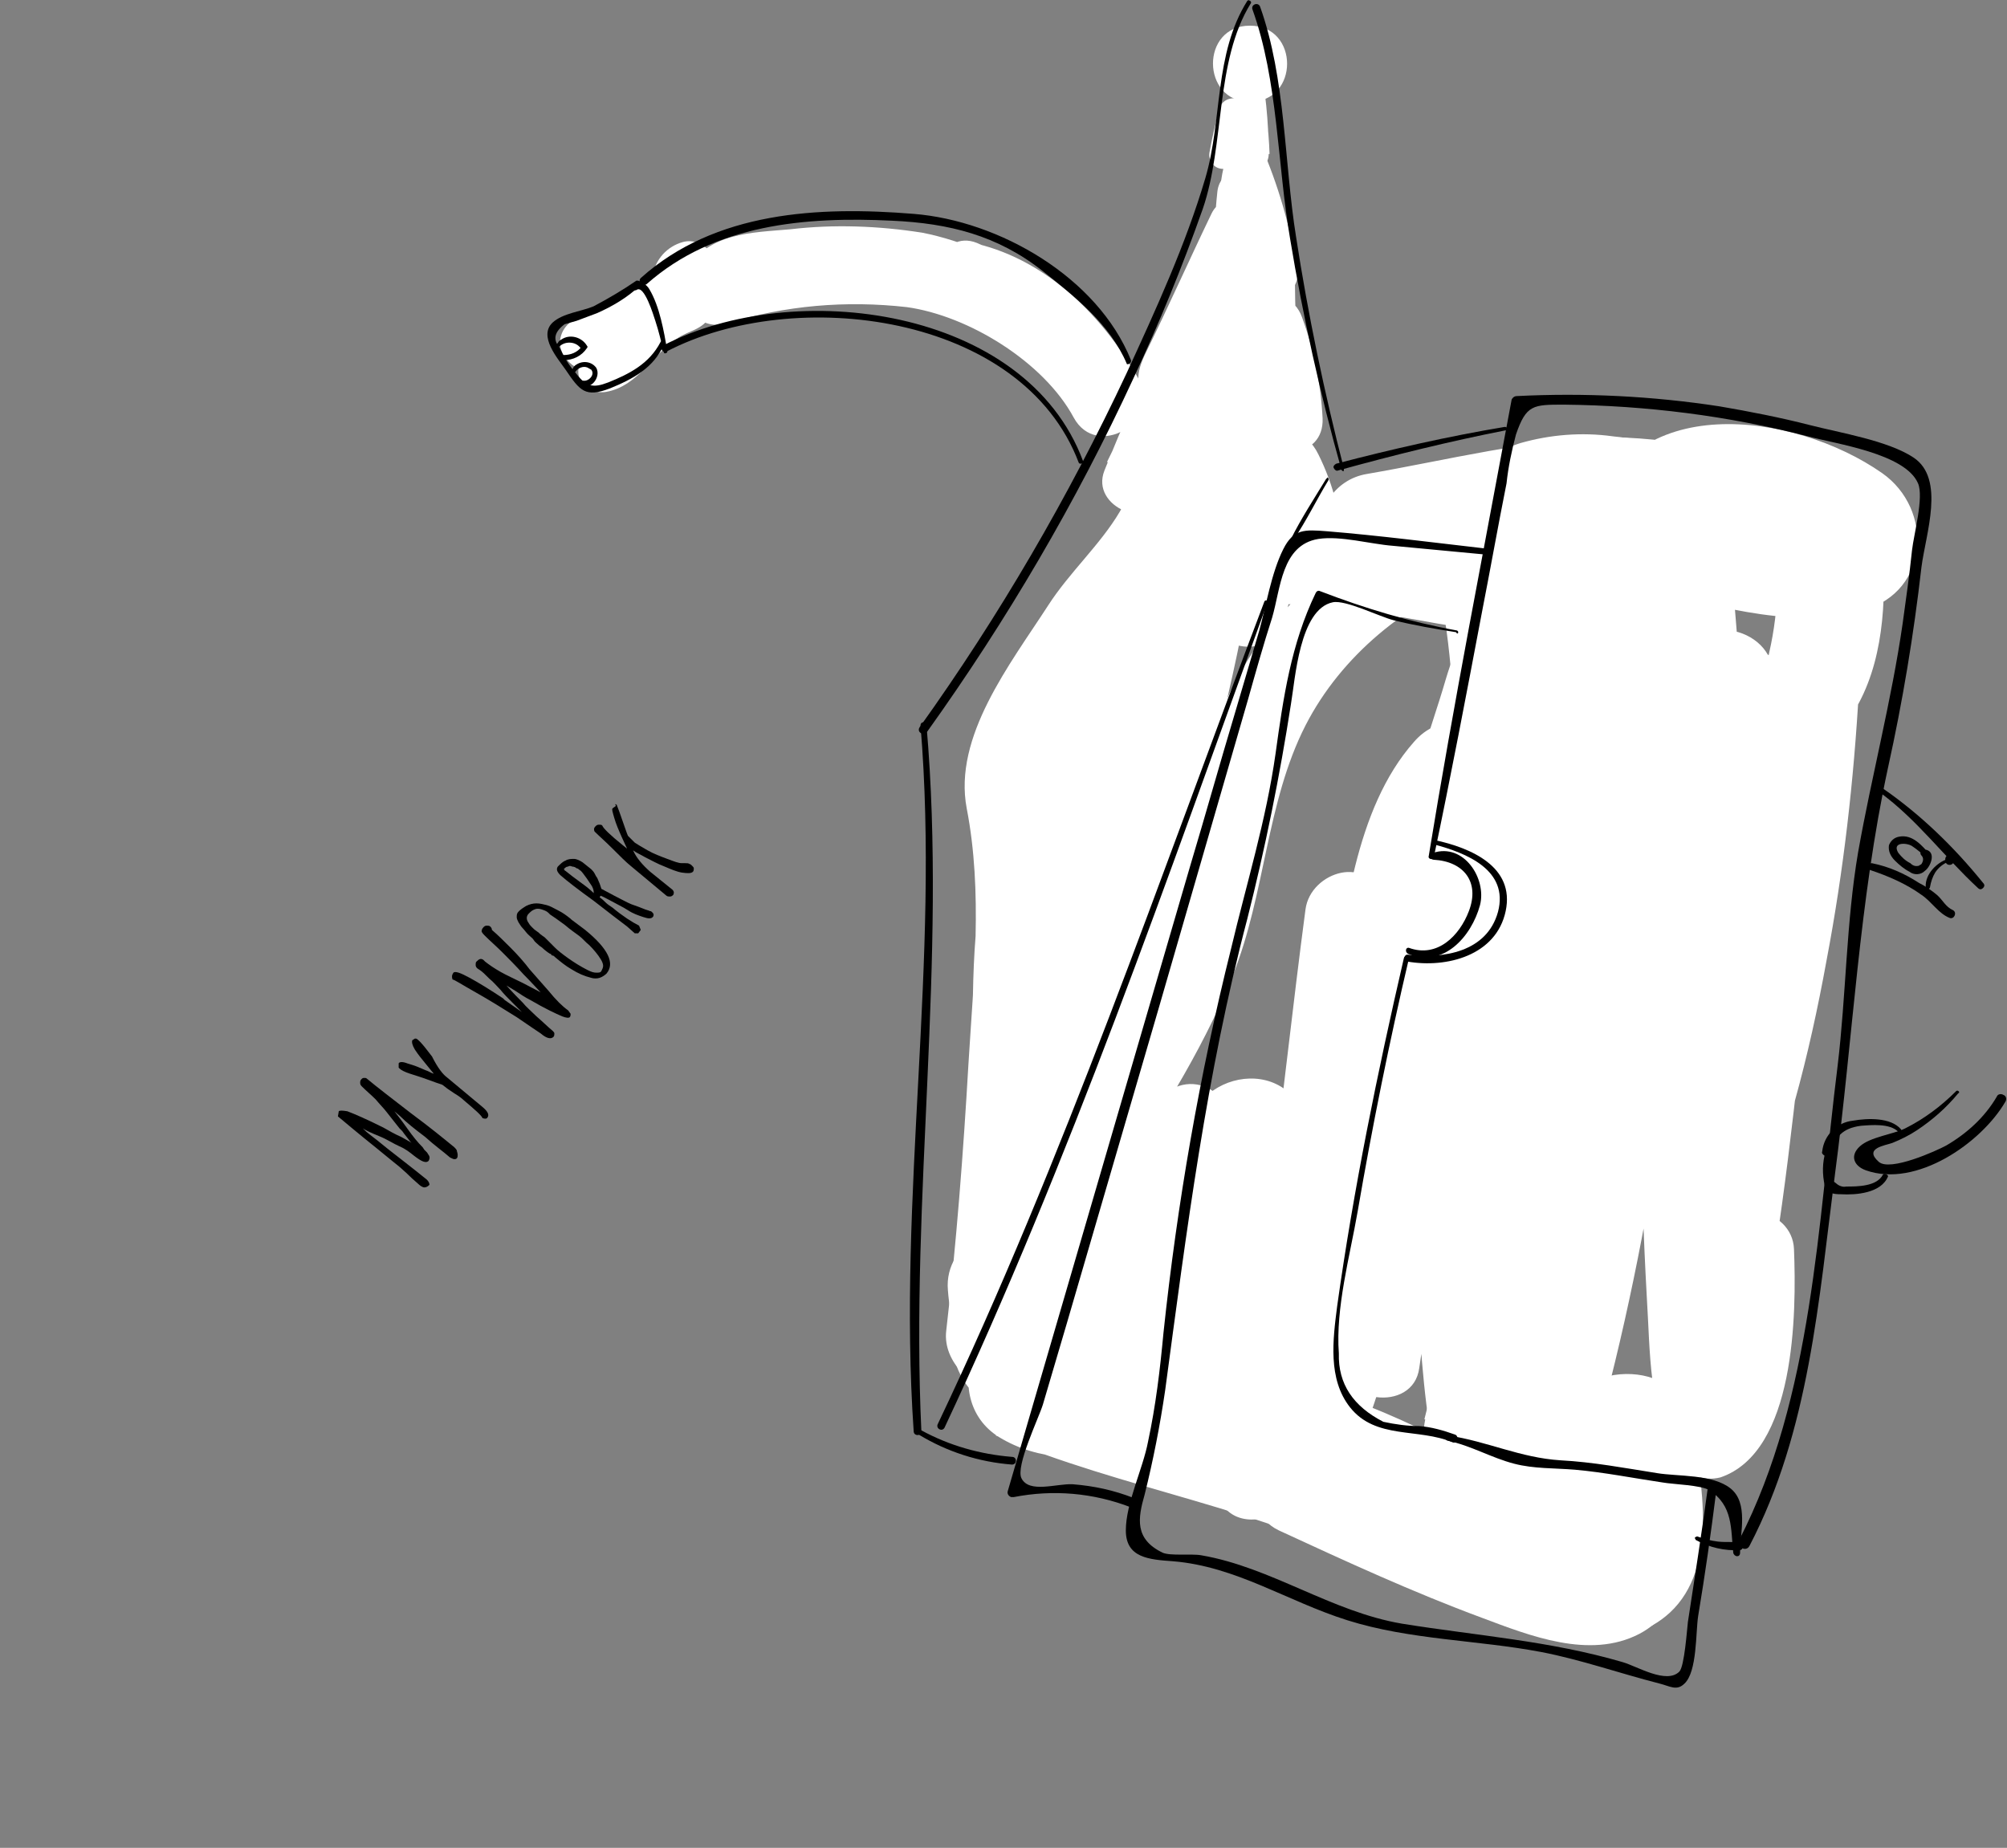 <?xml version="1.0" encoding="utf-8"?>
<!-- Generator: Adobe Illustrator 21.0.0, SVG Export Plug-In . SVG Version: 6.00 Build 0)  -->
<svg version="1.1" id="briefcase" xmlns="http://www.w3.org/2000/svg" xmlns:xlink="http://www.w3.org/1999/xlink" x="0px" y="0px"
	 viewBox="0 0 234.6 216" style="enable-background:new 0 0 234.6 216;" xml:space="preserve">
<rect x="0" y="0" width="234.6" height="216" fill="#808080" stroke="none"/>
<style type="text/css">
	.st0{fill:#FFFFFF;}
	.st1{enable-background:new    ;}
</style>
<title>briefcase</title>
<path class="st0" d="M186.1,147.9c6.1-22.6,8.8-46.4,6.7-69.8c-0.4-4.7-8-6.6-8.9-1.2c-4.8,30-9.9,59.6-17.4,89l9.4,2.6
	c5.7-30,7.2-60.7,4.5-91.1c-0.1-2.6-2.3-4.6-5-4.5c-2.4,0.1-4.4,2.1-4.5,4.5c-1.2,12.5-3,25.1-5.1,37.5c-1.9,11.8-3.4,24.1-8.7,35
	l9.5,4c2.4-17.3,9-34,6.7-51.7c-0.7-4.9-8.9-7.5-9.8-1.3c-3.5,22.5-7.4,44.9-13.8,66.7l8.9,1.2c2-21.1,7.1-42.6,2.7-63.7
	c-1.1-5.3-8.1-3.3-8.7,1.2c-1.5,11.3-2.7,22.7-4.2,34c-0.7,5.2-1.5,10.4-2.3,15.6c-0.8,5-1.4,10.4-3.7,15l7.2-0.9
	c-1.2-1.4-0.6-8.3-0.7-10.2c-0.1-3.6-0.2-7.2-0.5-10.8c-0.5-7-2.3-13.8-5.4-20.1c-1.2-2.1-3.9-2.8-6-1.6c-5.1,3-4.8,10.4-5.6,15.6
	c-0.6,3.8-1.2,7.6-1.7,11.4c-0.4,3.1-0.6,6.9-2.7,9.4l7.1,0.9c-2.7-4.9-2.7-12.3-3.6-17.7c-0.8-4.5-7.3-3.9-8.5,0
	c-0.8,2.5-1.5,5.1-2.3,7.6c-0.4,1.4-1.8,3.2,0.6,1.9c1.9-1.1,1.1-1.1,1.3-3.1c0.6-4.7,5.4-9.8,7.9-13.6c5.5-8.2,10.9-16.5,14.6-25.7
	c3.8-9.4,3.9-20.2,8.5-29.2c4.2-8.2,11.8-14.3,20.3-17.6l-6-3.4c2.4,7.3,2.8,15.2,3.3,22.9c0.5,7.4,0.9,14.7,0.9,22.1
	c0.1,15.1-0.8,30.2-2.6,45.2c-0.8,6.5-1.2,13,2.1,18.9c2.9,4.8,7.2,8.4,12.4,10.5c1,0.4,2.9,1.6,4,1.4c1.5,0.7,1.6,0.3,0.3-1.2
	c-0.2-1.4-0.9-1.8-2.1-1.4c-3.1-0.9-6.3-1.5-9.4-2.6c-7.3-2.6-14.4-5.7-21.5-8.8c-5.5-2.4-10.3,5.5-4.8,8.1
	c7.8,3.6,15.6,7.2,23.7,10.2c5.6,2.1,12.6,4.9,18.4,1.9c5.6-2.9,7.7-11.3,1.6-14.9c-2.8-1.7-6.1-1.8-8.9-3.6c-3-1.7-5.2-4.6-6-8
	c-0.9-4.1,0-8.4,0.5-12.4c0.5-4.5,1-8.9,1.3-13.4c0.7-8.7,1-17.3,1-26s-0.3-17.3-0.9-26c-0.6-8.5-1-17.4-3.8-25.5
	c-0.8-2.3-3.5-4.5-6-3.4C158.9,62.1,149,70,143.7,81.1c-3,6.4-3.9,13.4-5.4,20.3c-1.7,7.2-4.5,14.1-8.3,20.4
	c-3.6,6.3-7.6,12.3-11.6,18.3c-3.2,4.9-6.6,10.2-5.5,16.3c0.8,4.3,4.4,9.6,9.6,8.1c5.5-1.7,6.4-10.9,7.9-15.5h-8.5
	c1.1,6.5,1.3,14,4.4,19.9c1.3,2.2,4.1,2.9,6.2,1.6c0.3-0.2,0.6-0.4,0.9-0.7c4.1-4.6,4.7-10.2,5.6-16.1c0.5-3.5,1-7,1.5-10.4
	c0.2-1.5,0.7-8.3,1-8.5l-6-1.6c3.7,7.2,4.4,15.2,4.7,23.1c0.2,6.4-1.4,14.8,3,20c1.9,2.2,5.9,1.5,7.2-0.9c5.1-9.5,5.4-21.5,6.8-32
	c1.6-12.3,3.2-24.7,4.3-37.1l-8.7,1.2c4.7,19.6,0.3,40.7-3.1,60.1c-0.6,2.4,0.9,4.9,3.3,5.5c2.4,0.6,4.8-0.8,5.5-3.1
	c8.1-21.3,11.3-44.1,14.7-66.5h-9.6c2.2,16-4.1,32-6.9,47.6c-1,5.4,6.5,9.5,9.5,4c6.2-11.4,7.8-24.8,9.8-37.4
	c2.2-13.3,3.7-26.8,4.5-40.3H171c3.8,29.5,2.3,59.5-4.4,88.5c-1.4,6.1,7.6,8.6,9.4,2.6c8.8-29.2,13.6-60.2,16.9-90.4l-8.9,1.2
	c3.7,22.4,3.1,45.3-1.9,67.5C181.4,149.4,185.4,150.5,186.1,147.9L186.1,147.9z"/>
<path class="st0" d="M214.2,57.6l-1.6,9.8c-0.3,0.9,0.3,1.9,1.2,2.1c0.9,0.3,1.9-0.3,2.1-1.2c1-2.8,2-5.6,3.2-8.3l-3.9-0.5
	c-1,8.1-3.5,15.7-6.3,23.4c-1.2,3.2,3.3,5.4,5.5,3.2c4.7-4.7,5.9-12,5.8-18.5s-3.8-10.7-9.7-12.7c-3.5-1.1-7.2-1.4-10.7-2
	c-3.8-0.7-7.5-1.5-11.3-1.9c-3.6-0.5-7.3-0.2-10.8,0.8c-4.5,1.4-9,6.2-14,5.5v8.1c9-3.2,19.1-4.2,28.6-4.4c4.1-0.2,8.3,0.4,12.2,1.6
	c3.3,1.2,3.4,2.5,3.3,5.8c-0.1,2.7-0.4,5.3-1,7.9c-1.8,9.3-4.6,18.3-6.4,27.6c-1.8,9.8-2.9,19.7-3.2,29.6c-0.1,3.5,3.9,5.5,6.8,3.9
	c3.4-1.9,4.8-5.1,5.8-8.7c1.5-5.4,2.7-10.9,3.7-16.4c2-10.5,3.2-21.1,3.8-31.8c0.3-5.1-7.5-6-8.8-1.2c-7.7,28.1-6.5,57.7-14.2,85.7
	c-1.3,4.8,6.1,8.3,8.3,3.5c3.1-6.8,5.5-14,7.1-21.3L201,146c0.1,3.3-0.1,6.7-0.7,10c-0.3,1.4-0.6,2.8-1,4.2
	c-0.1,0.5-1.7,4.3-0.4,3.8l5.1,2.1c-3.3-5.1-2.6-13.2-2.9-19.1c-0.3-6.8-0.6-13.6-0.9-20.4c-0.6-13.7-1.4-27.3-1.3-41
	c0-6.1-8.8-5.9-9.4,0c-2.5,25.6-6.7,50.6-10.6,75.9c-0.9,5.6,7.2,8.1,8.7,2.4c6.6-25.3,9.7-52.3,11.2-78.3h-9.4
	c1.3,14.9,1.6,29.9,2.2,44.9c0.3,7.1,0.5,14.1,0.9,21.2c0.4,6.3,0.2,13.3,3.5,18.9c1,1.8,3.1,2.6,5.1,2.1c8.8-3,8.9-19.2,8.6-26.7
	c-0.2-4.8-7.6-6.3-8.7-1.2c-1.4,6.6-3.6,13-6.3,19.1l8.3,3.5c7.9-28,6.8-57.6,14.1-85.8l-8.8-1.2c-0.3,8.6-1.1,17.2-2.5,25.7
	c-0.7,4-1.5,8-2.5,11.9c-0.6,2.6-1.3,10.1-3.8,11.4l6.8,3.9c0.4-12.3,2-24.5,4.8-36.5c2.5-10.8,7.2-22.2,5.8-33.4
	c-1.2-10-13.9-11.7-22-11.8c-10.9,0-23.3,1.6-33.5,5.5c-4.7,1.8-3.7,7.7,1.1,8.3c5.9,0.8,10.1-2.3,15-4.9c5.9-3.1,12.2-1.8,18.5-1
	c4.3,0.5,13.5,0.5,16.1,4.7c2.5,4.1,0.6,13.4-2.4,17.1l5.5,3.2c2.1-8.3,4.2-16.6,3.9-25.1c-0.1-1.1-1.1-1.9-2.2-1.8
	c-0.8,0.1-1.4,0.6-1.7,1.3c-0.8,2.8-1.8,5.6-2.7,8.4l3.4,0.5l1.2-9.9C217.3,56.3,214.5,56,214.2,57.6L214.2,57.6z"/>
<path class="st0" d="M142.5,12.8c-0.4,1.6-0.8,3.2-1.1,4.9c-0.2,0.9,0.3,1.8,1.2,2s1.8-0.3,2-1.2l0,0c0.6-1.5,1-3.2,1.5-4.8
	C146.8,11.5,143.1,10.5,142.5,12.8L142.5,12.8z"/>
<path class="st0" d="M146.6,7.2c0.1-0.4,0-0.9-0.3-1.3c-0.2-0.3-0.6-0.3-0.8-0.1c-0.1,0.1-0.1,0.1-0.2,0.2l-1.3,9.2
	c-0.4,2.7-1.6,5.5-1.3,8.1c0,0.4,0.4,0.8,0.8,0.8c0.4,0,0.7-0.2,0.8-0.6c1-2.4,0.6-5.5,0.9-8.1l1.2-9.3l-1.1,0.3l0.1,0.7
	C145.5,7.9,146.6,7.9,146.6,7.2L146.6,7.2z"/>
<path class="st0" d="M146.1,11.9c5.8,0,5.8-8.9,0-8.9S140.4,11.9,146.1,11.9z"/>
<path class="st0" d="M143.8,7.7c0.7,3.4,1,6.8,1.1,10.3h3.5c-0.1-3-0.5-6-1.1-9c-0.2-1.3-1.9-0.8-2.1,0.3c-0.3,2.9-0.5,5.8-0.4,8.7
	c0.1,2.3,3.5,2.3,3.5,0c0-3.8-0.4-7.5-1.1-11.2C146.9,4.4,143.4,5.4,143.8,7.7L143.8,7.7z"/>
<path class="st0" d="M146.9,11.4c0.4,0,0.6-0.3,0.6-0.6s-0.3-0.6-0.6-0.6s-0.6,0.3-0.6,0.6S146.5,11.4,146.9,11.4L146.9,11.4z"/>
<path class="st0" d="M148.1,35.1c0.4-5.7-0.3-11.2-0.4-16.9l-4.4,0.6c1.3,4.7,2.6,9.3,3.5,14l4.2-2.5c-2.6-2.1-2.7-5.6-3.7-8.6
	s-4.7-2.1-5,0.7c-0.6,5.5-0.4,12.1-3,17.1l5,2.1c0.9-4.8,1.8-9.5,2.7-14.3c0.6-3.1-3.9-5.5-5.4-2.3c-2.6,5.4-5,10.8-7.6,16.1
	c-1.2,2.4-1.7,4.7,1.3,5.8c1.5,0.4,3-0.2,3.8-1.5c3-5.5,5.2-11.7,7.6-17.4l-5.4-2.3c-0.8,4.8-1.5,9.6-2.3,14.4
	c-0.5,2.8,3.5,5.1,5,2.1c2.9-6.1,2.7-13.3,3.4-19.9l-5,0.7c1.3,4,1.6,8.1,5,10.9c1,1,2.7,0.9,3.6-0.1c0.6-0.6,0.8-1.5,0.6-2.4
	c-0.8-5-2.2-9.8-4.2-14.4c-1.1-2.3-4.9-0.7-4.1,1.7c1.7,5.2,1.6,10.9,1.3,16.3C144.6,37.4,148,37.3,148.1,35.1L148.1,35.1z"/>
<path class="st0" d="M77.3,34c-2.2,1-4.2,2.4-5.9,4.1c-1.5,1.6-3.6,2.8-3.8,5.2c-0.1,1.8,1.8,2.8,3.3,2.5c3.7-0.7,5.3-4.3,8.2-6.2
	c1.4-1,3.1-1,4-2.8c0.4-0.9,0.5-1.9,0.2-2.8c-0.1-0.5-0.4-0.9-0.8-1.3c-0.6-0.9-1-0.5-1.1,1.2L78,29.6c-2.5,3.6-6.2,6.3-10.4,7.6
	c-1.6,0.5-2.5,2.2-2,3.7c0.1,0.4,0.4,0.9,0.7,1.2l0.3,0.3c0.7,0.7,1.8,1,2.8,0.7l0.4-0.2c1.1-0.5,2.3-1.7,1.7-3.1
	c-0.1-0.2-0.2-0.5-0.3-0.7l-2,3.9c5.7-1.7,10.7-5.4,14-10.3c1.5-2.2-1-5.1-3.4-4.4c-1.8,0.5-3.2,2-3.5,3.9c-0.2,0.9-0.1,1.8,0.3,2.6
	c0.2,0.4,0.4,0.8,0.7,1.1c0.3,0.4,0.6,1.1,0.4,0.4L78,34c0.5-0.9,0.5-0.5-0.4-0.1c-0.5,0.2-1,0.5-1.5,0.8c-0.9,0.6-1.8,1.3-2.6,2.1
	c-1.4,1.6-3,3.1-4.6,4.5l3.5,0.9c0.5,0.9,0.5,0.5,1-0.4c0.4-0.7,0.5-1.5,0.9-2.1c0.9-1.4,2.9-2.3,4.4-3S78.9,33.3,77.3,34L77.3,34z"
	/>
<path class="st0" d="M130.8,42c-4.1-6.1-9.9-10.8-16.6-13.6c-4.2-1.7-6.7,4.9-3,7.1c5.9,3.5,10.9,7,14.3,13.2l7.6-4.4
	C128.4,36,117,29,107.8,27.2c-5.1-0.8-10.3-1-15.4-0.4c-4.6,0.4-9.6,0.4-12.2,4.8c-1.9,3.1,1.2,7.3,4.8,6.2c6.8-2.1,13.9-2.7,21-1.9
	c7.2,1,16,6.4,19.5,12.9c2.7,5,10.3,0.5,7.6-4.4c-4-7.3-10.6-13.9-18.9-15.9l-2.1,7.5c5.9,1.3,10.4,3.9,14,8.8
	C128.1,47.5,132.8,44.9,130.8,42L130.8,42z"/>
<path class="st0" d="M144.6,47.2c0.9-3.7,1.6-7.5,2.4-11.3c0.4-1.6-0.6-3.1-2.1-3.5c-1-0.2-2,0-2.7,0.7c-3.6,2.9-3.5,6.8-5.8,10.5
	l5.8,2.5c0.3-2.2,0.9-4.3,1.9-6.3l-6.2-2.6c-2,4.9-3.3,9.9-5.6,14.7l6.2,3.6c2-4.2,3.4-8.5,5-12.8s-4.7-6.4-7-3
	c-3.1,4.7-5.3,10.1-7.4,15.3c-1.7,4.3,5.4,7.2,7.4,3.1L141,49c2.4-4.7-4.8-8.9-7.1-4.2l-4.5,9.2l7.4,3.1c1.8-4.7,4.1-9,6.1-13.6
	l-7-3c-0.8,3.9-2,7.6-3.8,11.2c-1.9,4.1,4.1,7.8,6.2,3.6c2.7-5.2,4.7-10.8,5.9-16.5c0.9-4.3-5.2-6-6.5-1.8c-0.8,2.4-1.4,4.8-1.8,7.3
	c-0.5,3.4,3.9,5.8,5.8,2.5c1.8-3.1,1.9-6.9,4.4-9.6l-4.9-2c-0.3,3.6-0.8,7.2-1.4,10.8C139.4,49,143.9,50.3,144.6,47.2L144.6,47.2z"
	/>
<path class="st0" d="M151,47.3c1-5.6,0.2-10.9,0.4-16.5c0.1-2.7-3.4-5.1-5.8-3.3c-5.1,3.9-2.9,11.2-2.3,16.7l8.2-1.1l-0.4-1
	l-7.7,2.1c1.3,1.8,2.4,3.7,3.2,5.8c1.5,4,8.2,3.8,8-1.1c-0.2-4-1-8-2.4-11.8c-1.7-4.8-9.4-2.6-7.6,2.1c1.2,3.1,1.8,6.4,1.8,9.7
	l8-1.1c-1-2.8-2.3-5.4-3.9-7.8c-2.2-3.1-7.9-2.3-7.7,2.1c0,1.1,0.2,2.2,0.6,3.2c1.5,4.1,8.7,3.9,8.2-1.1c-0.2-2.2-0.4-4.5-0.7-6.7
	c-0.2-1.4-1-3.6-0.1-4.8h-6.6c2.3,4,1.9,9.4,1.4,13.8C145.3,49.6,150.5,50.4,151,47.3L151,47.3z"/>
<path class="st0" d="M150.2,72.2c1.3-5,2.8-9.8,4.7-14.6L144.1,59c0.7,1.8,1,3.8,0.8,5.8H157c-0.1-7.6-6.1-13.1-5.9-20.7
	c0.1-6-8.4-8.2-11.3-3.1c-3.9,6.8-4.4,14.2-5.6,21.8c-1.3,8.4-3.6,16.6-5.8,24.8c-2.3,8.3-4.1,16.7-5.4,25.2
	c-0.7,4.4-1.2,8.9-1.6,13.3c-0.3,3.7,0.2,9-1.7,12.3l4.2-3.2l-0.8,0.1l5.4,0.7c2.9,2.1,1.7,1.3,1.5-1.3c-0.1-1.6-0.2-3.2-0.3-4.8
	c-0.2-3.2-0.3-6.5-0.3-9.7c-0.1-6.3-0.4-13.1,0.6-19.4c1.5-8.9-11.2-12.9-13.8-3.8c-5.4,18.5,0.6,38.1-5.3,56.5l14.5,2
	c0.5-11.4,1.4-22.7,2.1-34.1c0.3-5.5,0.5-10.9,0.7-16.4c0.1-2.4,0.1-4.8,0-7.2s-1.1-5.3-0.9-7.7l-1,3.7c4.1-7.5,9.1-14.5,15-20.7
	c6.5-6.9,8.1-14.8,8.5-24c0.6-10.8-16.5-10.9-16.9,0c-0.1,3.6-0.1,7.5-2,10.7c-2.3,3.9-5.9,7.1-8.4,11c-4.4,6.8-11.1,15.3-9.5,23.7
	c1.9,9.8,0.8,20,0.2,29.9c-0.6,10.4-1.4,20.8-2.6,31.2c-0.4,3.6,3.1,6.8,6.4,7.3c3.9,0.5,6.7-1.8,8.1-5.3c7.4-18,0.9-38,4.9-56.6
	l-14.1-1.9c0.3,7.4-0.3,14.8-0.1,22.3c0.1,6.6-0.4,14.4,1.3,20.7c1.5,5.9,8.7,9.7,13.7,5c4.6-4.3,4-13.1,4.4-18.9
	c0.9-14.2,3.8-27.8,7.1-41.6c1.6-6.8,3.2-13.5,4.1-20.4c0.9-6.3,0.8-13.3,3.9-19L139,44.1c-0.1,3.8,0.6,7.5,2,11
	c1.3,3.2,3.8,6.2,3.9,9.7c0.3,7.8,12.3,7.8,12.1,0c-0.1-4.1-1.1-8.1-2.9-11.7c-2.8-5.7-10.4-2.3-10.9,3c-0.4,4.6-1.2,9.2-2.1,13.7
	c-1.2,5.8,7.4,8.3,8.9,2.5L150.2,72.2z"/>
<path class="st0" d="M165.9,159.9c0.9-5.6,1.3-11.3,1.3-17c0-5.9-0.9-11.7-0.6-17.5c0.3-7.3-11.6-9.1-12.9-1.8
	c-0.9,5.3-0.7,10.7-1.1,16c-0.2,2.5-0.5,5-0.9,7.5c-0.2,1.2-0.5,2.5-0.7,3.7c-0.1,0.6-0.3,1.2-0.5,1.8c-0.7,2,0.2,1.6,2.9-1l5,2.1
	c-2.3-1.9-3.2-6.7-4-9.4c-1.2-3.6-1.8-7.4-2-11.2h-14.1c0.5,7.7,1.8,15.3,1.7,23.1v1.9c-0.4,2.8,1.1,2.2,4.5-1.7
	c-0.2-0.9-2.6-2.5-3.2-3.2c-1.7-2.3-2.7-4.9-3.1-7.8l-9.4,9.4l1.1,0.4l-3.4-2c0.7,0.5,0.9,1.4,0.7,2.2l2-3.4h-0.1l3.9-1.1
	c-0.6,0.1-0.8-0.8-0.8-1.7l-15,2c0.1,2.7,1,2.3,2.6-1.3h4c1.4,1.8,1.9,2.1,1.5,0.9l-11.2,6.4l0.4-0.6l1.1-3.9l2.5-1.7h4.1l3.7,3.9
	l-11.2,8.6c1.6,0.8,1.7,1.3,2.4,2.9l6.7-11.7l0.4-0.3l-7.8,13.4c15.1,6.4,31.4,8.5,46,16.2c6.8,3.6,14.3,7.4,22.2,6.8
	c10.4-0.8,10.6-12.3,12.8-20.1l-16.1-2.2c0.4,3.4,1,7.6,0.3,11l2.1-3.7c4.5-4.6,3.2,0.5,2.2-2.1c-0.3-0.9-1.1-1.8-1.5-2.7
	c-0.9-2.5-1.6-5.1-1.9-7.8c-0.9-5.9-1.4-11.9-1.7-17.9c-0.6-12.4-1.1-25-1.1-37.4c-0.1-5.6,0.6-11.3,2.3-16.7
	c1.7-5.5,3.8-10.8,4.5-16.5s0.1-12.5-5.6-15.7c-4.7-2.7-11.7-2.6-16.9-3.6l-2.2,16.4c4.9-0.6,9.9-1.2,14.8-1.8
	c4.6-0.6,9.4-1.6,14.1-1c9.4,1.1,17.5,4.9,27.2,2.3c7.7-2.2,8.1-11.8,2.1-16c-10.3-7.2-29.8-9.8-34,5.5c-1.8,6.4,0,13.9,0.2,20.4
	c0.2,7.8,0.2,15.5,0.9,23.3c0.7,7.3,11.1,9.6,13.4,1.8c2.9-10.1,3.1-20.5,2.6-30.9c-0.1-2.4-0.4-4.7-0.5-7.1c0-0.5,0.5-4.1-0.5-2.4
	c-1.2,0.7-0.9,1,0.8,0.6c0.8,0,1.6,0.1,2.3,0.4c1.6,0.4,3,1.1,4.3,2.1l3.9-14.7c-4.1,0.9-8.1-0.6-12.1-1.5
	c-4.2-1.1-8.6-1.6-12.9-1.7c-9.5,0.2-19.3,2.7-28.6,4.3c-7.9,1.3-8,14.9,0,16.1c2.8,0.4,5.5,0.9,8.3,1.4c1.5,0.3,4.6,0.5,5.5,1.1
	l-3-3c0.9,1.7-1.1,6.6-1.6,8.4c-0.9,3.1-2,6.2-2.9,9.3c-1.6,6.6-2.3,13.4-1.9,20.3c0.3,14.4,0.4,28.9,1.5,43.3
	c0.9,11.9,1.4,27.4,11.5,35.5c5,4,12.9,5.4,18,0.7c5.7-5.3,3.7-15.2,2.6-22c-1.3-8.1-14.1-7.6-15.9,0c-0.7,3.1-1.5,9.1-3.2,11.4l3-3
	l-1,0.4l4.2-1.1c-5,0.4-9.5-2.2-13.7-4.5c-4.9-2.7-10-5-15.2-6.8c-10.9-3.7-22.3-5.4-33.2-9.1c-8.6-2.9-13.3,9.7-6,14.2
	c2.3,1.4,4.8,2.1,7.4,2.3c6.4,0.6,8.8-6.8,6.6-11.6c-1.6-3.6-4.5-6.5-8-8.3c-5.7-2.9-13.1,1.9-11.2,8.6s10.8,9.7,15.9,4.4
	c6.6-6.8,1-15.1-5.5-19c-4.6-2.8-11.7,0.7-11.2,6.4c0.5,7,4.1,14.6,12.4,13.9c8.8-0.8,11.4-10.4,9.1-17.6c-3-9.5-16.5-5.5-14.7,4.1
	c1.7,9.2,12.9,21,22.3,12.5c7.7-6.9,1.9-20.8-6.6-23.7c-6.8-2.3-11.3,5.7-8.6,11.2c4.1,8.5,14,25.5,25.6,17.6
	c5.2-3.5,5.1-10.1,5-15.7c-0.2-7.2-0.5-15.1-2.6-22c-2.6-8.8-15.6-5.1-13.7,3.8c1.8,8.2,5.5,37.8,19.9,29.8c6-3.3,6.9-11.5,7.7-17.6
	c1-7.6,1.5-16,0.2-23.5l-12,5.1c4,8.7,3.1,20.7,2.2,30C156.2,164,165.2,165.3,165.9,159.9L165.9,159.9z"/>
<path class="st0" d="M176.9,128.2c3.9-9.6,5.2-19.3,6.5-29.5c0.6-4.8-5.3-6.7-8.8-5.1c-4.4,2.1-6.6,6.8-8.3,11.2
	c-0.9,2.3-1.6,4.7-2.3,7.1l-1.2,3.6c-0.1,0.2-0.9,4.1-1,4.2l4.8-2l-0.9,0.1l6.6,8.6c0.9-5.5,1.8-11,2.6-16.5
	c0.8-5.4,0.9-11.2,2-16.5c1.4-6.3-6.7-12.3-11.6-6.7c-7,7.9-8.1,20.6-9.8,30.7c-0.9,5.3-1.7,10.7-2.6,16c-0.9,5.8-2.5,11.8-1.6,17.6
	s9.9,6.5,12.3,1.6c2.2-4.5,2.5-9.5,3.3-14.4s1.6-10,2.4-15c1.4-8.9,1.8-20.4,6.9-28.1l-12.9-3.5c0.7,10.2-1.9,21.3-4.1,31.2
	c-0.9,4.1,1.9,8.9,6.6,8.6c7.5-0.4,8.8-7.1,10.6-13.2c1.7-5.7,3.8-11.2,6.2-16.7l-10.7-1.4c2,8.5,0.4,17.8-2.1,26
	C168.3,130.9,175.1,132.5,176.9,128.2L176.9,128.2z"/>
<path class="st0" d="M197.8,86.8c0.6-2.3,1.2-4.6,1.9-6.8l-7.7-2.1c-1.1,6.1-1.4,12.4-1,18.6c0.2,5.3,7,5.8,8.8,1.2
	c2-5.2,4.1-10.4,6.4-15.4l-10.4-4.4c-2.4,7.2-3,15.4-4.3,22.8c-0.8,4.6,4.2,10.3,8.9,6.8c3.7-2.7,4.3-5.9,5.4-10.2
	c1.3-4.8,2.5-9.5,3.8-14.3c1.6-6.1-7.7-10.6-10.6-4.5c-2.6,5.6-3.1,11.1-3.9,17.1c-0.9,6.7-4.1,10.6-9,15c-1.4,1.4-2,3.4-1.4,5.3
	c1.4,3.3,2.8,6.7,4.2,10c1.6,3.9,7.4,5.8,9.9,1.3c2.7-5.1,3.9-10.7,5.1-16.3h-9.1c0.9,6.4,1,12.8,2,19.1c0.8,5.4,8.3,3.4,8.8-1.2
	c0.2-1.7,0.3-3.4,0.2-5.2c-0.3-4.6-6.9-5.8-8.2-1.1L197,124c1.3-0.5,1.4-1.2,0.5-1.9c-0.2-0.8-1.5-2.3-1.9-3.2
	c-1.2-2.7-2.1-5.5-2.8-8.4c-1.8-6-3.2-12-4.4-18.2c-0.5-3-4.8-3.8-6.7-1.8c-4.9,5.3-5.2,13.9-6.6,20.6c-1.6,7.6-4.8,16.3-3.1,24.1
	c0.6,2.6,3.9,2.5,5.2,0.7c4.1-5.7,4.6-13.8,6-20.5l2.1-10.6c0.6-3.2,0.9-6.6,2.7-9.3l-7.4-1c3.3,10.1,3.8,22.3,9.6,31.4
	c1.8,2.9,4.5,6,8.1,5.9c4-0.1,6.1-3.7,7.1-7.1l-8.2-1.1c0.3,1.4,0.1,2.8-0.6,4l8.8,1.2c0.4-6.8-0.7-13.7-1.6-20.5
	c-0.6-4.7-8.2-4.3-9.1,0c-1.1,4.9-2.4,9.2-5.2,13.3l9.9,1.3c-1.4-3.3-2.7-6.7-4.1-10l-1.4,5.3c5-4.3,9.4-8.7,11.3-15.2
	c1.9-6.1,1-13,3.9-18.8l-10.6-4.5c-1.9,6.6-3.3,13.8-5.9,20.1l2.8-3.6l-0.9,0.7l8.9,6.8c1.4-8,3.7-16.4,3.9-24.5
	c0.1-6.3-9.8-7.9-11.2-1.5c-1.3,5.8-3,11.7-4.6,17.4h8.6c-0.8-5.5-0.4-10.8,0-16.3c0.4-5.1-7.8-5.2-8,0c-0.1,2.3-0.3,4.7-0.5,7
	C191.2,89.6,197,90.2,197.8,86.8L197.8,86.8z"/>
<path d="M219.7,92.6c4.4,3.2,7.5,7.5,11.5,11.2c0.2,0.2,0.4,0.2,0.6,0c0.2-0.2,0.2-0.4,0-0.6c-3.4-4.2-7.3-8-11.8-11.1
	C219.7,91.9,219.5,92.4,219.7,92.6L219.7,92.6z"/>
<path d="M218.6,101.7c2.1,0.7,4.2,1.6,6,2.9c1.2,0.8,2,2.2,3.3,2.7c0.5,0.2,0.9-0.6,0.4-0.9c-0.9-0.4-1.2-1.2-1.9-1.8
	c-0.6-0.5-1.3-1-2.1-1.4c-1.7-1.1-3.5-1.9-5.5-2.3c-0.2,0-0.5,0.1-0.5,0.4C218.3,101.4,218.4,101.6,218.6,101.7L218.6,101.7z"/>
<path d="M227.9,101.1c0.3,0,0.6-0.3,0.5-0.7c0-0.3-0.2-0.5-0.5-0.5s-0.6,0.3-0.5,0.7C227.4,100.9,227.6,101.1,227.9,101.1z"/>
<path d="M227.7,100.4c-1.3,0.4-2.7,1.8-2.6,3.3c0,0.2,0.2,0.3,0.3,0.2c0.1,0,0.2-0.1,0.2-0.2c0.1-0.6,0.3-1.2,0.6-1.7
	c0.4-0.6,0.9-1,1.6-1.3C228.1,100.7,228,100.3,227.7,100.4L227.7,100.4z"/>
<path d="M225.6,99.9c-0.9-1-2-2.4-3.6-2.1c-0.6,0.1-1,0.5-1.2,1c-0.1,0.7,0.2,1.3,0.7,1.8s1.1,1,1.7,1.3c0.5,0.4,1.3,0.4,1.8-0.1
	c0.7-0.5,1.4-2.3,0-2.5c-0.4-0.1-0.7,0.4-0.4,0.7c0.3,0.3,0.2,0.7,0,1c-0.1,0.1-0.2,0.1-0.3,0.2c-0.4,0.1-0.7,0-1-0.3
	c-0.6-0.3-1-0.7-1.4-1.2c-0.8-1.3,1-1.2,1.6-0.8c0.6,0.4,1.2,0.9,1.7,1.4c0.1,0.1,0.2,0.1,0.3,0S225.7,100,225.6,99.9L225.6,99.9z"
	/>
<path d="M228.6,127.6c-1.7,1.7-3.7,3.2-5.9,4.3c-1.4,0.7-4.1,1-5.3,2.1s-0.7,2.3,0.7,2.8c5.9,2.1,13.5-3.2,16.3-8
	c0.2-0.3,0.1-0.7-0.2-0.8c-0.3-0.2-0.7-0.1-0.8,0.2c-1.4,2.4-3.5,4.3-5.9,5.7c-1.1,0.6-6.6,3.1-7.9,1.9c-1.8-1.6,0.8-1.9,1.6-2.2
	c1-0.4,2-0.9,2.9-1.5c1.8-1.2,3.4-2.6,4.8-4.3C229.2,127.7,228.8,127.3,228.6,127.6L228.6,127.6z"/>
<path d="M222.2,132c-1.2-1.4-3.9-1.3-5.6-1c-1.9,0.2-3.4,1.7-3.6,3.6c-0.1,0.2,0.1,0.4,0.3,0.5s0.4-0.1,0.5-0.3l0,0
	c0.8-1.9,1.5-2.9,3.7-3.2c1.3-0.1,3.4-0.3,4.4,0.7C222,132.6,222.4,132.2,222.2,132L222.2,132z"/>
<path d="M220.1,137.3c-0.7,1.4-3,1.4-4.3,1.4c-0.4,0.1-0.9-0.1-1.2-0.4c-0.6-0.4-0.6-0.6-0.6-1.3s0.1-1.6,0.1-2.3
	c0-0.2-0.2-0.4-0.4-0.4s-0.3,0.1-0.3,0.3c-0.4,1.3-0.4,2.7-0.1,4c0.3,0.9,1,1,1.9,1c1.7,0.1,4.7-0.1,5.5-2.1
	C220.7,137.3,220.2,137.1,220.1,137.3L220.1,137.3z"/>
<path d="M167.6,98.7c3.8,1,8.8,3,7.5,7.9c-1.3,4.7-6.4,5.5-10.5,5c-0.5-0.1-0.6,0.7-0.1,0.8c4.6,0.8,10.4-0.7,11.5-5.9
	s-4.1-7.4-8.3-8.3c-0.2,0-0.3,0.1-0.3,0.2C167.4,98.6,167.5,98.7,167.6,98.7L167.6,98.7z"/>
<path d="M164.6,111.5c4.1,1.7,7.4-2,8.4-5.7c0.8-3.1-1.9-7.3-5.5-6.1c-0.2,0.1-0.4,0.3-0.3,0.5c0.1,0.2,0.2,0.3,0.4,0.3
	c3.5,0.2,5.4,2.6,4.1,6c-1.1,2.9-3.7,5.5-7,4.3C164.3,110.7,164.2,111.3,164.6,111.5L164.6,111.5z"/>
<path d="M167.6,100.2c2-9.5,3.8-19,5.6-28.5c1-5.1,1.9-10.2,2.9-15.2c0.2-1.9,0.6-3.8,1.1-5.7c1.2-3.5,2-3.5,5.6-3.5
	c9.6,0.1,19.2,1.3,28.5,3.7c3.3,0.9,11.4,2,12.9,5.5c0.7,1.6-0.5,6-0.7,7.8c-0.3,2.9-0.7,5.7-1.1,8.6c-1.3,9-3.6,17.7-5.2,26.7
	c-1.4,8.2-1.4,16.7-2.4,25c-2.3,18.3-2.9,38.7-11.5,55.4c-0.4,0.8,0.8,1.5,1.2,0.7c7-13.4,8.1-28.8,10-43.5
	c2.1-15.9,2.8-31.8,6.2-47.5c1.7-7.7,3-15.5,3.9-23.4c0.5-3.9,2.8-10.3-0.9-12.8c-3-2-8.6-2.9-12.1-3.8s-7.1-1.6-10.6-2.2
	c-7.8-1.2-15.8-1.6-23.7-1.2c-0.3,0-0.5,0.2-0.6,0.4c-3.3,17.8-6.8,35.6-9.7,53.4C166.9,100.4,167.5,100.6,167.6,100.2L167.6,100.2z
	"/>
<path d="M164.1,112c-3.1,13.4-5.9,27.1-7.8,40.7c-0.5,3.9-1.1,8.5,1.5,11.8c3,3.8,8,2.4,12,4.1c0.5,0.2,0.8-0.7,0.3-0.9
	c-1.4-0.5-2.8-0.9-4.2-1c-1.4,0-2.8-0.2-4.2-0.5c-3.5-1.8-5.3-4.4-5.2-8c-0.4-5.3,1.3-11.4,2.2-16.6c1.7-9.9,3.7-19.8,6-29.6
	C164.7,111.7,164.2,111.6,164.1,112L164.1,112z"/>
<path d="M169.2,168.4c2.8,0.6,5.1,2,7.8,2.7c2.3,0.6,4.7,0.5,7.1,0.7c3.4,0.3,6.9,1,10.3,1.5c1.1,0.2,4.5,0.3,5.4,0.9
	c2.8,1.8,2.5,4.5,2.8,7.3c0.1,0.5,0.8,0.6,0.8,0c0-2.3,1-5.8-1.1-7.5s-6.2-1.4-8.6-1.8c-3.8-0.6-7.5-1.3-11.3-1.5
	c-4.7-0.3-8.5-2.2-13.1-2.9C169,167.7,168.8,168.3,169.2,168.4L169.2,168.4z"/>
<path d="M198.2,180c1.6,0.9,3.4,1.3,5.2,1.2c0.5-0.1,0.3-0.8-0.1-0.9c-0.8-0.1-1.6,0-2.5-0.1c-0.8-0.1-1.6-0.3-2.4-0.6
	c-0.1,0-0.3,0.1-0.3,0.2C198.1,179.8,198.2,179.9,198.2,180z"/>
<path d="M170.3,73.7c-5.5-1-10.8-2.6-16-4.6c-0.2-0.1-0.4,0-0.5,0.2c-2.9,6-3.8,12.3-4.7,18.8c-1.1,7.8-3.4,15.2-5.2,22.8
	c-3.7,14.8-6.3,29.8-7.9,44.9c-0.4,4.3-0.9,8.5-1.8,12.7c-0.6,3.2-2.6,7.2-2.6,10.4s2.7,3.4,5.5,3.6c7.4,0.6,13.4,4.7,20.4,6.9
	c7.3,2.3,15.2,2.3,22.6,3.7c4.7,0.9,9.2,2.5,13.9,3.7c1.2,0.3,2,0.9,2.9,0c1.5-1.4,1.3-6,1.6-7.9c0.8-4.8,1.5-9.7,2.1-14.5
	c0.1-0.7-0.9-0.9-1-0.3c-0.7,5.2-1.5,10.3-2.3,15.5c-0.1,0.8-0.4,5.2-1,5.8c-1.5,1.5-4.9-0.6-6.6-1.1c-8.5-2.5-17.1-3.1-25.8-4.5
	c-8.3-1.4-15.3-6.6-23.5-8c-1.1-0.2-3.6,0.1-4.5-0.3c-3.3-1.6-2.9-4-2.1-6.8c1-4,1.8-8.1,2.4-12.2c2.5-18.6,4.8-36.9,9.6-55.1
	c2.1-8.3,3.8-16.7,5.1-25.1c0.5-2.9,1-11.1,4.9-11.9c1.5-0.3,5.5,1.7,7.1,2.1c2.4,0.6,4.8,1,7.3,1.4
	C170.4,74.3,170.6,73.8,170.3,73.7L170.3,73.7z"/>
<path d="M173.5,64.1c-6.1-0.7-12.3-1.5-18.4-2c-2.6-0.2-3.9-0.3-5.1,2.1c-1.4,2.8-2,6.6-2.8,9.5l-2.8,9.5c-1.8,6-3.5,12.1-5.3,18.1
	l-21.3,73c-0.1,0.3,0.1,0.6,0.4,0.7c0.1,0,0.2,0,0.3,0c4.6-0.9,9.3-0.5,13.7,1.2c0.7,0.3,1-0.8,0.3-1.1c-2.3-0.9-4.6-1.4-7.1-1.6
	c-1.9-0.1-5.1,1.1-6-0.7c-0.7-1.4,2-7,2.5-8.6l2.8-9.5l10.7-36.7c3.5-12.1,7-24.2,10.5-36.3c0.9-3.2,1.8-6.4,2.8-9.5
	c1-3.4,1.1-8.5,5.4-9.2c2.6-0.4,6.1,0.6,8.7,0.8l10.6,1C173.9,64.7,173.9,64.2,173.5,64.1L173.5,64.1z"/>
<path d="M175.9,49.9c-6.6,1.1-13.2,2.6-19.7,4.3c-0.2,0.1-0.4,0.3-0.3,0.5c0.1,0.2,0.3,0.4,0.5,0.3c6.5-1.8,13-3.4,19.6-4.7
	C176.4,50.3,176.2,49.9,175.9,49.9z"/>
<path d="M157.1,54.8c-2.3-8.9-4.2-18-5.6-27.1c-1.4-8.7-1.2-18.5-4.2-26.9c-0.2-0.6-1.1-0.3-0.9,0.3c3,8.3,2.9,18.1,4.4,26.8
	c1.5,9.1,3.5,18.1,6,27c0,0.1,0.2,0.2,0.3,0.2C157,55.1,157.1,55,157.1,54.8L157.1,54.8L157.1,54.8z"/>
<path d="M145.8,0.1c-3.9,6.2-2.9,13.9-4.9,20.7c-2.3,7.8-5.8,15.4-9.2,22.8C124.9,58.1,116.8,72,107.5,85c-0.4,0.6,0.5,1.1,0.9,0.5
	c9.3-13,17.4-26.8,24.1-41.3c3-6.4,5.7-13,8.1-19.8c2.6-7.6,1.4-17.2,5.6-24c0.1-0.1,0-0.3-0.1-0.3C146,0,145.9,0,145.8,0.1
	L145.8,0.1L145.8,0.1z"/>
<path d="M107.6,84.8c2.3,27.5-2.7,55-0.8,82.5c0,0.6,0.9,0.6,0.9,0c-1.3-27.5,3-55,0.6-82.5C108.3,84.3,107.6,84.3,107.6,84.8z"/>
<path d="M107.4,167.7c3.3,2,7,3.2,10.9,3.5c0.6,0,0.6-0.9,0-0.9c-3.7-0.3-7.3-1.3-10.6-3.1c-0.1-0.1-0.3,0-0.4,0.2
	C107.3,167.5,107.4,167.6,107.4,167.7L107.4,167.7z"/>
<path d="M155,56c-1.4,2.3-2.9,4.6-4.1,7c0,0.1,0,0.2,0.1,0.2s0.2,0,0.2-0.1c1.5-2.2,2.7-4.7,4.1-7c0-0.1,0-0.2-0.1-0.3
	C155.1,55.9,155.1,55.9,155,56L155,56z"/>
<path d="M147.8,70.3c-12.2,32.2-23.4,65.1-38.2,96.2c-0.2,0.5,0.5,0.9,0.8,0.4c14.7-31.3,26-64.1,37.8-96.6
	C148.2,70.2,147.9,70.1,147.8,70.3L147.8,70.3z"/>
<path d="M132.2,42.1c-3.9-9.7-15.4-16.3-25.4-17.1c-11.1-0.9-23.2-0.3-31.9,7.5c-0.4,0.4,0.2,1.1,0.7,0.7c7.9-7,18.6-7.9,28.7-7.4
	c6.6,0.3,12.3,1.7,17.6,5.9c3.8,3,7.9,6.3,9.8,10.8C131.7,42.7,132.3,42.5,132.2,42.1L132.2,42.1z"/>
<path d="M126.6,53.9c-6.7-18-33.8-21.5-49.1-13.5c-0.4,0.2-0.1,0.9,0.4,0.7c14.9-7.8,41.6-4.5,48.2,13
	C126.2,54.3,126.7,54.2,126.6,53.9z"/>
<path d="M78,41c-0.4-2.3-0.9-5.2-2.1-7.2c-0.4-0.7-1.6-1.4-2-0.2c-0.1,0.3,0.3,0.4,0.5,0.3c0.9-0.7,2,3,2.2,3.6
	c0.4,1.2,0.7,2.5,1,3.7C77.6,41.4,78.1,41.3,78,41L78,41z"/>
<path d="M77.2,40c-1.3,2.5-3.6,3.7-6.1,4.7c-1.8,0.7-2.6,0.5-3.8-1.1c-0.8-0.9-1.4-1.9-1.9-3c-0.8-0.9-0.6-1.8,0.6-2.7l1.4-0.4
	c0.8-0.3,1.6-0.6,2.4-0.9c1.8-0.8,3.5-1.8,5-3.2c0.1-0.1,0.1-0.4,0-0.5s-0.3-0.1-0.4-0.1c-1.6,1.1-3.3,2.1-5,3
	c-1.4,0.6-3.6,0.8-4.8,1.9c-1.7,1.6,0.6,4.2,1.5,5.5c1.7,2.5,2.3,3.3,5.2,2.2c2.7-1.1,5.1-2.4,6.3-5.1C77.7,40,77.3,39.7,77.2,40
	L77.2,40z"/>
<path d="M67.3,43.4c0.4-0.5,1.1-0.7,1.6-0.3c0.1,0,0.1,0.1,0.2,0.1c0.5,0.6-0.3,1.4-0.9,1.3c-0.2,0-0.3,0.1-0.4,0.2
	c0,0.1,0,0.2,0.1,0.3c1.1,0.7,2.4-0.9,1.8-2c-0.5-0.7-1.5-0.9-2.3-0.4c-0.2,0.1-0.4,0.3-0.5,0.6c0,0.1,0,0.2,0.1,0.3
	C67.2,43.5,67.3,43.5,67.3,43.4L67.3,43.4z"/>
<path d="M65.4,40.5c0.6-0.6,1.7-0.6,2.3,0c0.1,0.1,0.2,0.2,0.3,0.3v-0.3c-0.5,0.7-1.3,1-2.1,1c-0.2,0-0.3,0.2-0.3,0.3
	s0.2,0.3,0.3,0.3c1.1,0,2.1-0.5,2.7-1.4c0.1-0.1,0.1-0.2,0-0.3c-0.6-1-2-1.4-3-0.7c-0.2,0.1-0.3,0.2-0.4,0.4
	C64.9,40.3,65.2,40.6,65.4,40.5L65.4,40.5z"/>
<g class="st1">
	<path d="M42.3,127L42.3,127c-0.2-0.2-0.2-0.3-0.2-0.5s0.1-0.3,0.2-0.4c0.1-0.1,0.2-0.1,0.3-0.1c0.1,0,0.2,0,0.3,0.1
		c1.2,1,2.9,2.3,5.1,4c2.3,1.7,4,3.1,5.1,4c0.1,0.1,0.3,0.3,0.3,0.4s0.1,0.3,0.1,0.5c0,0.1,0,0.3-0.1,0.4c-0.1,0.1-0.2,0.1-0.3,0.1
		c-0.1,0-0.3-0.1-0.5-0.2c-0.8-0.7-1.8-1.4-2.9-2.4c-1.2-0.9-2.2-1.7-2.9-2.4l-0.7-0.6c0.3,0.4,0.8,1,1.5,2c0.7,1,1.3,1.7,1.7,2.1
		l0.1,0.1l0.2,0.3c0.1,0.1,0.2,0.2,0.3,0.3c0.1,0.1,0.1,0.2,0.2,0.3c0.2,0.3,0.1,0.5,0,0.7c-0.3,0.3-0.8,0.1-1.7-0.6
		c-0.5-0.4-1-0.8-1.7-1.1s-1.4-0.8-2.4-1.2c-1-0.4-1.6-0.7-1.9-0.9c0.6,0.6,1.2,1,1.7,1.4c0.6,0.5,1.6,1.3,2.9,2.3
		c1.4,1.1,2.3,1.8,2.9,2.3c0.2,0.2,0.3,0.4,0.3,0.6c-0.2,0.2-0.4,0.3-0.6,0.3c-0.2,0-0.5-0.2-0.7-0.4c-0.2-0.2-0.6-0.5-1.1-1
		c-0.5-0.5-0.9-0.8-1.1-1c-0.6-0.5-1.5-1.2-2.7-2.2c-1.1-0.9-2-1.6-2.7-2.2c-0.6-0.5-1.2-1-1.8-1.5l0.1-0.6c0.1-0.1,0.4-0.1,1,0
		c0.8,0.3,2.2,0.9,4.2,1.9c0.7,0.4,1.4,0.8,2.1,1.1c0.7,0.4,1.1,0.6,1.2,0.7c-0.2-0.2-0.4-0.5-0.8-1c-0.1-0.1-0.2-0.3-0.3-0.4
		c-0.1-0.1-0.2-0.2-0.3-0.3c-0.7-0.9-1.2-1.5-1.5-1.9c-0.3-0.4-0.8-0.9-1.3-1.5C43.4,128,42.8,127.5,42.3,127z"/>
	<path d="M52.2,125.9l4.2,3.5c0.6,0.5,0.8,0.9,0.6,1.2c-0.1,0.2-0.3,0.2-0.6,0.1c-0.1-0.3-0.9-1-2.2-2.1c-0.2-0.2-0.6-0.5-1.1-0.8
		c-0.6-0.4-0.9-0.6-1-0.7l-0.4-0.3c-0.3-0.1-0.9-0.3-1.7-0.6c-0.8-0.3-1.5-0.5-2.1-0.7c-0.6-0.2-1-0.4-1.2-0.6l-0.1-0.1l0-0.5
		c0.1-0.2,0.5-0.2,1,0c0.3,0.1,0.7,0.2,1.2,0.4c0.5,0.2,0.9,0.4,1.2,0.5c0.4,0.2,0.6,0.3,0.7,0.3c-0.1-0.1-0.4-0.5-0.9-1.1
		c-0.5-0.6-0.9-1.1-1.3-1.7c-0.3-0.5-0.4-0.9-0.3-1.1c0.1-0.1,0.2-0.1,0.3-0.2c0.1,0,0.2,0,0.3,0.1c0.5,0.4,1,1.1,1.7,2
		C51.2,124.9,51.8,125.6,52.2,125.9z"/>
	<path d="M66.4,118.1c0.1,0.1,0.2,0.3,0.3,0.4c0,0.1,0,0.3-0.1,0.4c-0.1,0.1-0.4,0.1-0.9-0.1c-0.7-0.3-2-0.9-3.7-1.9
		c-0.6-0.3-1.2-0.7-1.8-1.1l-1-0.6c0.8,0.9,1.5,1.6,1.9,2c0.4,0.5,1,1,1.6,1.6c0.7,0.6,1.3,1.2,1.9,1.7c0.1,0.1,0.2,0.2,0.2,0.3
		c0,0.1,0,0.3-0.1,0.4c-0.3,0.3-0.8,0.2-1.5-0.4c-0.3-0.2-1.2-0.8-2.8-1.9c-1.6-1-3.2-2-4.8-2.9c-1.6-0.9-2.5-1.5-2.7-1.5
		c-0.1-0.3-0.1-0.5,0.1-0.8c0.2-0.2,0.8,0,1.9,0.6c1.1,0.6,2.4,1.4,3.9,2.4l0.2,0.2c1.3,0.9,2,1.4,2,1.4l-1.1-1.1
		c-0.5-0.5-1-1-1.4-1.5c-0.4-0.4-0.8-0.9-1.3-1.3c-0.5-0.5-0.8-0.8-1.1-1l-0.3-0.2c-0.1-0.1-0.2-0.2-0.2-0.4c0-0.2,0-0.3,0.1-0.4
		c0.3-0.3,0.5-0.4,0.8-0.2l0.2,0.2c0.5,0.4,1.1,0.8,1.8,1.2c0.7,0.4,1.6,0.8,2.6,1.3c0.8,0.4,1.5,0.8,2.1,1.1c-0.4-0.4-1-1.1-2-2.1
		c-0.9-1-1.8-1.9-2.5-2.6c-0.7-0.7-1.4-1.3-2-1.9c-0.2-0.2-0.3-0.3-0.4-0.5c0-0.1,0-0.3,0.2-0.5c0.1-0.1,0.2-0.2,0.4-0.2
		c0.1,0,0.3,0,0.4,0.1c0.1,0.1,0.2,0.2,0.2,0.4c0.7,0.6,1.4,1.3,2.2,2.1c0.8,0.8,1.6,1.7,2.2,2.5c0.7,0.8,1.4,1.6,2.2,2.5
		C65,116.9,65.7,117.6,66.4,118.1z"/>
	<path d="M66.7,107.4l0.1,0.1l0.8,0.6l0.8,0.6c2.7,2.2,3.5,3.9,2.5,5.1c-0.2,0.2-0.5,0.4-0.8,0.5s-0.7,0.1-1,0
		c-0.8-0.2-1.5-0.5-2.3-1c-0.7-0.4-1.3-0.9-1.9-1.4c-0.1-0.1-0.2-0.2-0.3-0.2s-0.2-0.1-0.2-0.2c0,0-0.1,0-0.1,0l-0.3-0.2
		c-0.1-0.1-0.3-0.2-0.6-0.5c-0.1-0.1-0.3-0.2-0.4-0.3c-0.2-0.2-0.5-0.4-0.6-0.6s-0.4-0.4-0.7-0.7c-0.2-0.2-0.4-0.5-0.6-0.7
		c-0.2-0.2-0.3-0.4-0.5-0.7c-0.1-0.2-0.2-0.4-0.2-0.6s0-0.3,0.1-0.5c0.3-0.4,0.7-0.6,1-0.8c0.4-0.2,0.8-0.3,1.2-0.3
		c0.4,0,0.8,0.1,1.2,0.2c0.4,0.1,0.9,0.4,1.3,0.6C65.8,106.7,66.2,107,66.7,107.4z M61.8,106.8c-0.3,0.3-0.3,0.7,0,1.1
		c0.1,0.2,0.3,0.4,0.4,0.5c0.2,0.2,0.3,0.3,0.6,0.5c0.2,0.1,0.3,0.3,0.5,0.4c0.1,0.1,0.3,0.2,0.4,0.3c0.1,0.1,0.3,0.3,0.6,0.6
		c0.3,0.3,0.5,0.5,0.6,0.6c0.3,0.3,0.8,0.7,1.5,1.2c0.7,0.5,1.5,1,2.3,1.4c0.4,0.2,0.7,0.3,1,0.3c0.3,0,0.5,0,0.6-0.2
		c0.1-0.2,0.2-0.4,0.2-0.6s-0.1-0.5-0.3-0.8c-0.3-0.5-0.8-1.1-1.3-1.6c-0.5-0.4-0.8-0.8-1.2-1.1c-0.4-0.3-1-0.7-1.7-1.3
		c-0.8-0.6-1.4-1-1.7-1.2l-0.2-0.2c-0.2-0.2-0.5-0.3-0.8-0.4c-0.3-0.1-0.6-0.1-0.8,0C62.2,106.4,62,106.6,61.8,106.8z"/>
	<path d="M76.3,107.2c-0.2,0.2-0.5,0.2-1.1,0c-0.6-0.2-1.2-0.4-1.8-0.8l-0.5-0.3c-1.5-0.8-2.4-1.3-2.7-1.4l-0.1,0.2
		c0.3,0.2,0.5,0.4,0.7,0.6c0.2,0.2,0.5,0.4,0.8,0.6c1.2,1,2.3,1.7,3.1,2.1l0.2,0.5l-0.3,0.4l-0.4,0l-0.9-0.8c-0.8-0.6-2.1-1.6-3.9-3
		c-1.8-1.3-3.1-2.3-3.9-3c-0.4-0.4-0.5-0.7-0.3-1c0.3-0.3,0.6-0.6,0.9-0.7c0.3-0.2,0.7-0.2,1-0.2c0.3,0,0.7,0.2,1,0.4l1,0.8
		c0.1,0.1,0.3,0.3,0.4,0.5c0.1,0.2,0.2,0.4,0.3,0.5l0.3,0.7l0.2,0.6l1.5,0.8c0.8,0.4,1.5,0.8,2,1c0.6,0.2,1.1,0.4,1.6,0.6l0.3,0.1
		c0.1,0,0.2,0.1,0.3,0.1c0.1,0,0.2,0.1,0.2,0.1c0.1,0.1,0.2,0.2,0.2,0.3C76.4,107,76.4,107.1,76.3,107.2z M67.9,101.8
		c-0.2-0.1-0.3-0.3-0.5-0.3c-0.1-0.1-0.3-0.2-0.5-0.2c-0.2-0.1-0.4-0.1-0.5,0c-0.2,0-0.3,0.1-0.5,0.3l0.1,0.1c0,0.1,0.1,0.1,0.1,0.1
		c0.5,0.4,1,0.8,1.7,1.3c0.7,0.5,1.2,0.9,1.6,1.3c0-0.2,0-0.4-0.2-0.8c-0.2-0.3-0.4-0.6-0.6-0.9C68.3,102.3,68.1,102,67.9,101.8z"/>
	<path d="M72.1,94.1c0,0,0.1,0.3,0.3,0.8c0.6,1.7,0.9,2.6,1,2.8l0.4,0.4l0.4,0.4c0.3,0.2,0.8,0.5,1.5,0.9c0.7,0.4,1.5,0.7,2.3,1
		c0.8,0.3,1.3,0.5,1.7,0.5l0.4,0c0.2,0,0.4,0,0.5,0.1c0.1,0,0.2,0.1,0.3,0.2c0.1,0.1,0.2,0.2,0.2,0.3c0,0.1,0,0.3-0.1,0.4
		c-0.2,0.2-0.6,0.2-1.3,0.1c-0.6-0.1-1.3-0.4-2-0.7c-0.8-0.3-1.5-0.7-2.3-1.1c-0.5-0.3-1-0.5-1.4-0.8c0.4,0.9,1.1,1.7,2,2.5l2.6,2.1
		c0.2,0.2,0.2,0.4,0.1,0.6c-0.1,0.1-0.2,0.2-0.4,0.2c-0.1,0-0.3,0-0.4-0.1l-4.2-3.5c-0.5-0.4-1.2-1.1-2.1-2c-0.9-0.9-1.6-1.5-2.1-2
		c-0.1-0.2-0.1-0.4,0.1-0.6c0.1-0.1,0.2-0.2,0.4-0.2c0.2,0,0.3,0,0.4,0.1l0,0c0.1,0.3,0.9,1.1,2.4,2.3l0.5,0.4l-0.6-1.3
		c-0.4-0.9-0.7-1.6-0.9-2.3c-0.2-0.7-0.3-1-0.2-1.1c0.1-0.1,0.3-0.2,0.4-0.3C71.8,93.9,72,94,72.1,94.1z"/>
</g>
</svg>
